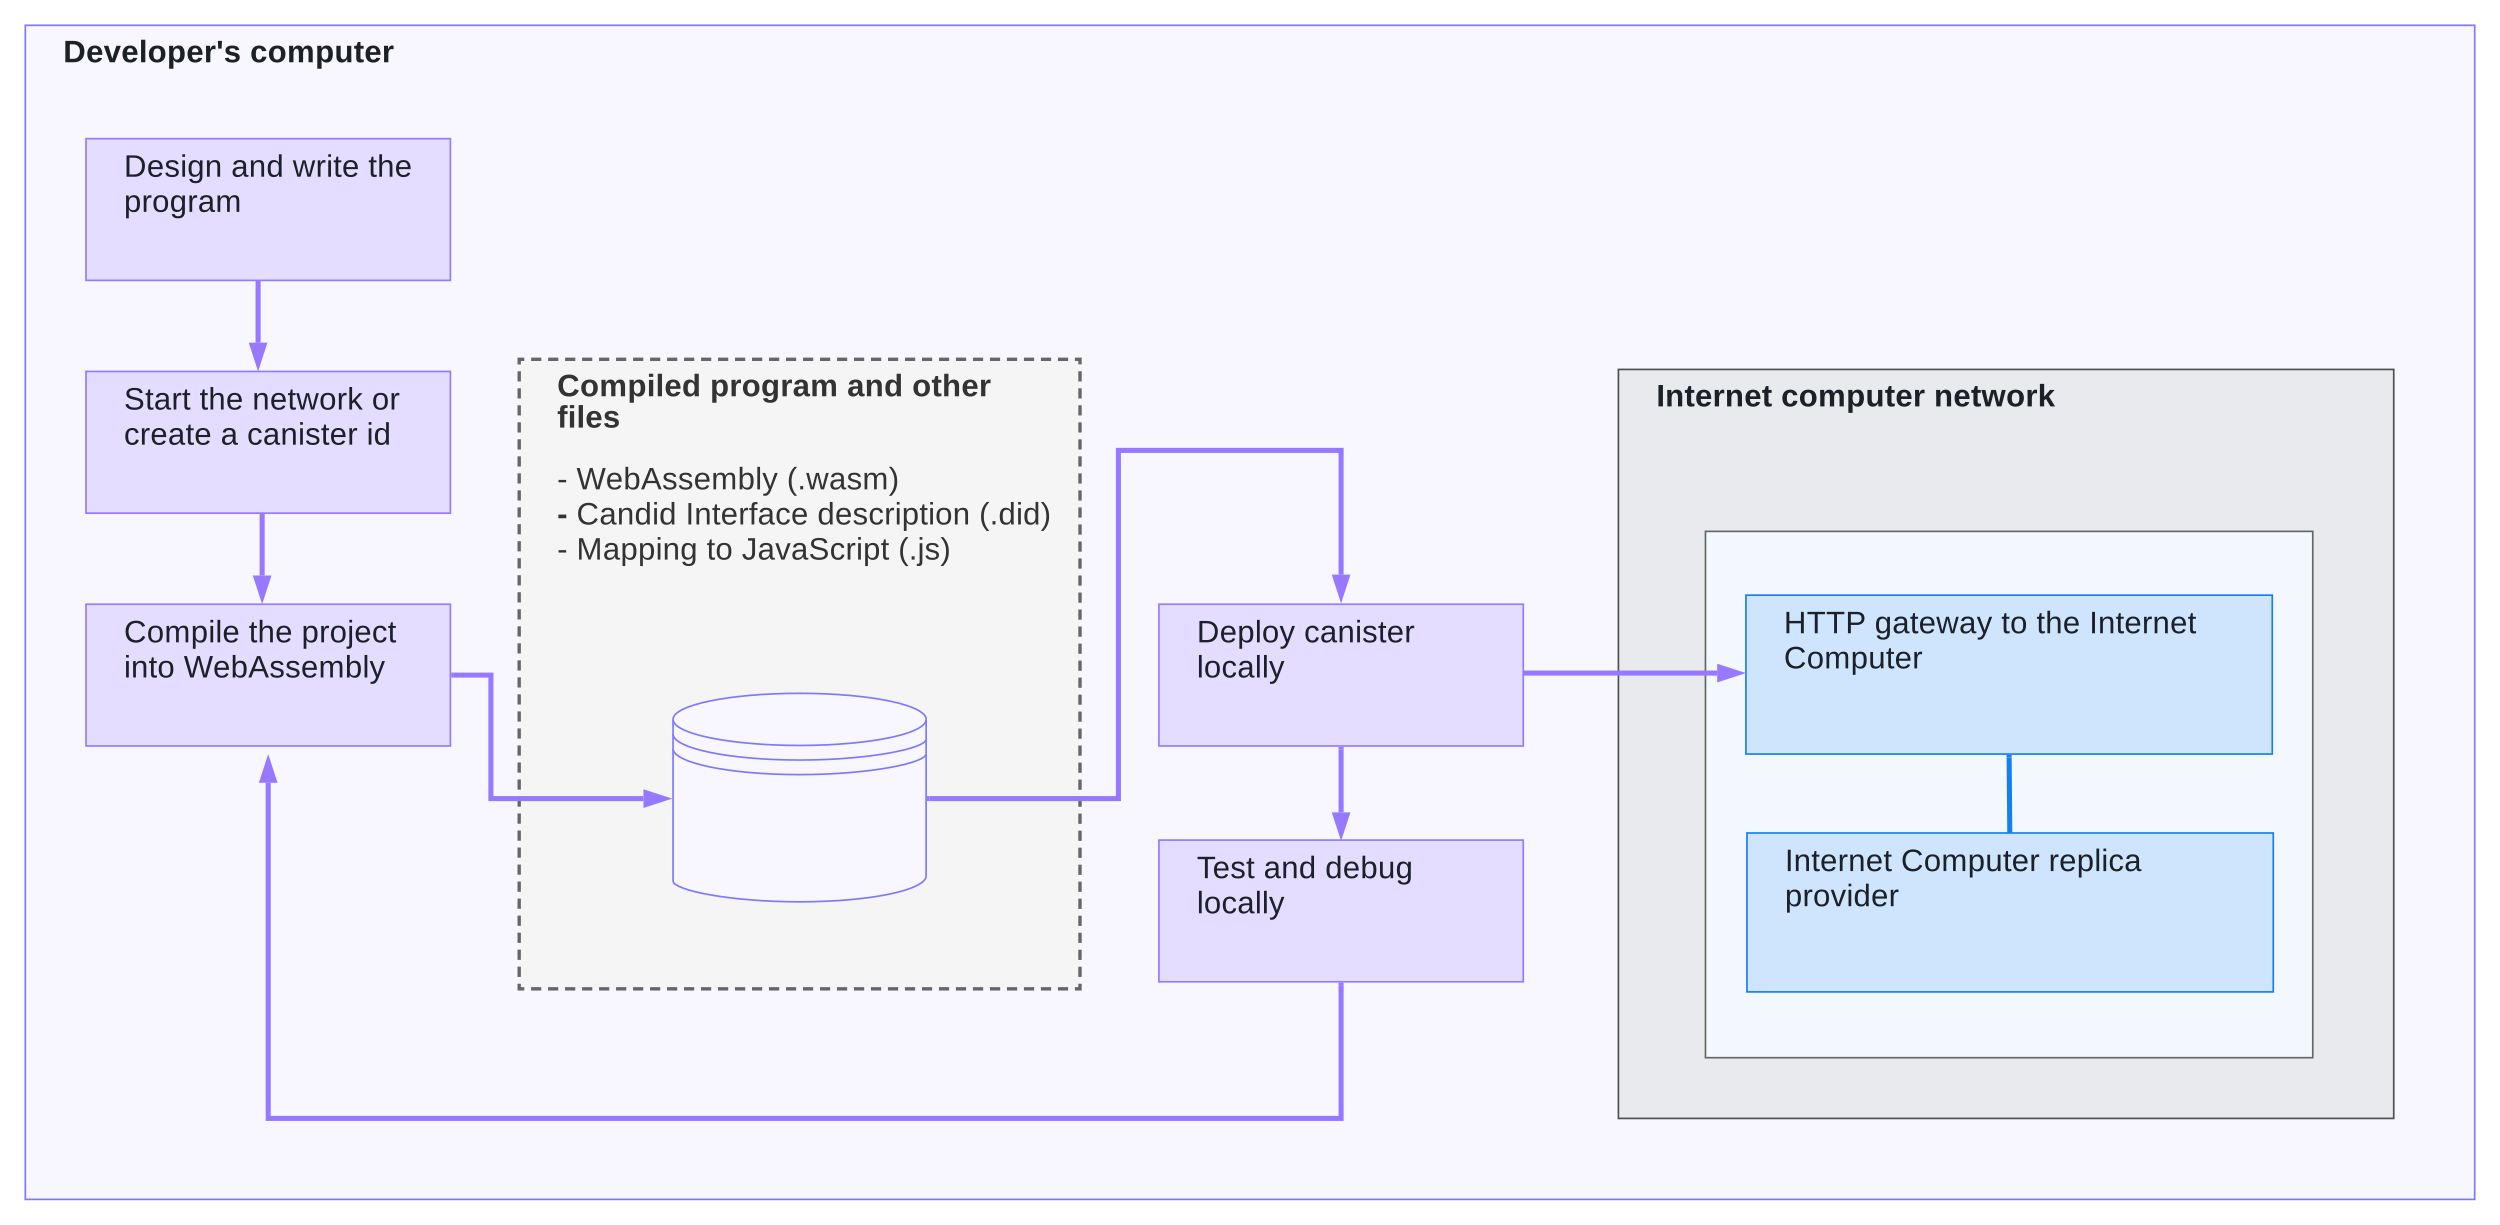 <svg xmlns="http://www.w3.org/2000/svg" xmlns:xlink="http://www.w3.org/1999/xlink" xmlns:lucid="lucid" width="1976" height="968"><g transform="translate(-28 -12)" lucid:page-tab-id="JTDXo31VXrnWi"><path d="M0 0h2560v1760H0z" fill="#fff"/><path d="M48 32h1936v928H48z" stroke="#7d78ff" stroke-width="1.33" fill="#f8f6ff"/><use xlink:href="#a" transform="matrix(1,0,0,1,68,32) translate(10 29.202)"/><use xlink:href="#b" transform="matrix(1,0,0,1,68,32) translate(157.681 29.202)"/><path d="M438.4 296h443.2v497.6H438.4z" fill="#f5f5f5"/><path d="M447.8 296h8.06m5.37 0h8.06m5.36 0h8.06m5.37 0h8.05m5.37 0h8.06m5.37 0H523m5.38 0h8.06m5.37 0h8.07m5.37 0h8.06m5.37 0h8.06m5.37 0h8.06m5.37 0h8.06m5.36 0h8.06m5.38 0h8.05m5.38 0h8.05m5.38 0h8.05m5.4 0h8.04m5.38 0h8.05m5.38 0h8.05m5.38 0h8.06m5.37 0h8.07m5.37 0h8.06m5.37 0h8.06m5.37 0h8.06m5.37 0h8.06m5.36 0h8.06m5.37 0h8.05m5.37 0h8.06m5.37 0h8.06m5.38 0h8.06m5.37 0h8.07m5.37 0h8.06m5.37 0h4.03v4.03m0 5.38v8.08m0 5.38v8.07m0 5.38v8.08m0 5.38v8.07m0 5.38v8.08m0 5.38v8.07m0 5.38v8.08m0 5.37v8.07m0 5.38v8.07m0 5.38v8.07m0 5.38v8.07m0 5.38v8.07m0 5.38v8.07m0 5.38v8.07m0 5.38v8.06m0 5.38v8.07m0 5.4v8.06m0 5.38v8.07m0 5.4v8.06m0 5.38V569m0 5.4v8.06m0 5.38v8.06m0 5.38v8.07m0 5.38v8.07m0 5.38v8.07m0 5.38v8.07m0 5.38v8.07m0 5.38v8.07m0 5.38v8.07m0 5.37v8.07m0 5.37v8.07m0 5.38v8.07m0 5.37v8.07m0 5.38v8.07m0 5.37v8.07m0 5.38v8.07m0 5.37v4.03h-4.03m-5.37 0h-8.06m-5.37 0h-8.06m-5.36 0h-8.06m-5.37 0h-8.05m-5.37 0h-8.06m-5.37 0H797m-5.38 0h-8.06m-5.37 0h-8.07m-5.37 0h-8.06m-5.37 0h-8.06m-5.37 0h-8.06m-5.37 0h-8.06m-5.36 0h-8.06m-5.38 0h-8.05m-5.38 0h-8.05m-5.38 0h-8.05m-5.4 0h-8.04m-5.38 0h-8.05m-5.38 0h-8.05m-5.38 0h-8.06m-5.37 0h-8.07m-5.37 0h-8.06m-5.37 0h-8.06m-5.37 0h-8.06m-5.37 0h-8.06m-5.36 0h-8.06m-5.37 0h-8.05m-5.37 0h-8.06m-5.37 0h-8.06m-5.38 0h-8.06m-5.37 0h-8.07m-5.37 0h-8.06m-5.37 0h-4.03v-4.03m0-5.38v-8.08m0-5.38v-8.07m0-5.38v-8.08m0-5.38v-8.07m0-5.38v-8.08m0-5.38v-8.07m0-5.38v-8.08m0-5.37v-8.07m0-5.38v-8.07m0-5.38v-8.07m0-5.38v-8.07m0-5.38v-8.07m0-5.38v-8.07m0-5.38v-8.07m0-5.38v-8.06m0-5.38v-8.07m0-5.4v-8.06m0-5.38v-8.07m0-5.4v-8.06m0-5.38v-8.07m0-5.4v-8.06m0-5.38v-8.06m0-5.38v-8.07m0-5.38v-8.07m0-5.38v-8.07m0-5.38v-8.07m0-5.38v-8.07m0-5.38V413m0-5.38v-8.07m0-5.37v-8.07m0-5.37v-8.07m0-5.38v-8.07m0-5.37v-8.07m0-5.38v-8.07m0-5.37v-8.07m0-5.38v-8.07m0-5.37V296h4.03" stroke="#666" stroke-width="2.67" fill="none"/><use xlink:href="#c" transform="matrix(1,0,0,1,458.4,296) translate(10 29.202)"/><use xlink:href="#d" transform="matrix(1,0,0,1,458.4,296) translate(130.837 29.202)"/><use xlink:href="#e" transform="matrix(1,0,0,1,458.4,296) translate(239.187 29.202)"/><use xlink:href="#f" transform="matrix(1,0,0,1,458.4,296) translate(290.579 29.202)"/><use xlink:href="#g" transform="matrix(1,0,0,1,458.4,296) translate(10 53.972)"/><use xlink:href="#h" transform="matrix(1,0,0,1,458.4,296) translate(10 79.658)"/><use xlink:href="#i" transform="matrix(1,0,0,1,458.4,296) translate(10 102.791)"/><use xlink:href="#j" transform="matrix(1,0,0,1,458.4,296) translate(25.271 102.791)"/><use xlink:href="#k" transform="matrix(1,0,0,1,458.4,296) translate(191.531 102.791)"/><use xlink:href="#l" transform="matrix(1,0,0,1,458.4,296) translate(10 130.549)"/><use xlink:href="#m" transform="matrix(1,0,0,1,458.4,296) translate(111.44 130.549)"/><use xlink:href="#n" transform="matrix(1,0,0,1,458.4,296) translate(215.664 130.549)"/><use xlink:href="#o" transform="matrix(1,0,0,1,458.4,296) translate(343.508 130.549)"/><use xlink:href="#p" transform="matrix(1,0,0,1,458.4,296) translate(10 158.308)"/><use xlink:href="#q" transform="matrix(1,0,0,1,458.4,296) translate(25.271 158.308)"/><use xlink:href="#r" transform="matrix(1,0,0,1,458.4,296) translate(128.115 158.308)"/><use xlink:href="#s" transform="matrix(1,0,0,1,458.4,296) translate(155.911 158.308)"/><use xlink:href="#t" transform="matrix(1,0,0,1,458.4,296) translate(279.568 158.308)"/><path d="M1307.2 304H1920v592h-612.8z" stroke="#4f4f4f" stroke-width="1.33" fill="#e8eaed"/><use xlink:href="#u" transform="matrix(1,0,0,1,1327.2,304) translate(10 29.202)"/><use xlink:href="#v" transform="matrix(1,0,0,1,1327.2,304) translate(108.621 29.202)"/><use xlink:href="#w" transform="matrix(1,0,0,1,1327.2,304) translate(229.47 29.202)"/><path d="M1856 432v416h-480V432z" stroke="#666" stroke-width="1.33" fill="#f3f8fe"/><path d="M1616.02 610.67l1.42 163.26" stroke="#157ff2" stroke-width="4" fill="none"/><path d="M1618.02 610.7l-4 .04-.02-2.07h4z" fill="#157ff2"/><path d="M1617.58 790.2l-4.76-14.23 9.27-.08z" stroke="#157ff2" stroke-width="4" fill="#157ff2"/><path d="M1824 608h-416V482.4h416z" stroke="#157ff2" stroke-width="1.33" fill="#cfe5fd"/><use xlink:href="#x" transform="matrix(1,-2.4492935982947064e-16,2.4492935982947064e-16,1,1428,482.4) translate(10 30.117)"/><use xlink:href="#y" transform="matrix(1,-2.4492935982947064e-16,2.4492935982947064e-16,1,1428,482.4) translate(81.765 30.117)"/><use xlink:href="#z" transform="matrix(1,-2.4492935982947064e-16,2.4492935982947064e-16,1,1428,482.4) translate(181.826 30.117)"/><use xlink:href="#A" transform="matrix(1,-2.4492935982947064e-16,2.4492935982947064e-16,1,1428,482.4) translate(209.622 30.117)"/><use xlink:href="#B" transform="matrix(1,-2.4492935982947064e-16,2.4492935982947064e-16,1,1428,482.4) translate(251.321 30.117)"/><use xlink:href="#C" transform="matrix(1,-2.4492935982947064e-16,2.4492935982947064e-16,1,1428,482.4) translate(10 57.876)"/><path d="M96 489.6h288v112H96z" stroke="#9779ff" stroke-width="1.33" fill="#e5ddff"/><use xlink:href="#D" transform="matrix(1,0,0,1,116,489.6) translate(10 30.117)"/><use xlink:href="#E" transform="matrix(1,0,0,1,116,489.6) translate(108.645 30.117)"/><use xlink:href="#F" transform="matrix(1,0,0,1,116,489.6) translate(150.344 30.117)"/><use xlink:href="#G" transform="matrix(1,0,0,1,116,489.6) translate(10 57.876)"/><use xlink:href="#H" transform="matrix(1,0,0,1,116,489.6) translate(57.253 57.876)"/><path d="M944 676h288v112H944z" stroke="#9779ff" stroke-width="1.33" fill="#e5ddff"/><use xlink:href="#I" transform="matrix(1,0,0,1,964,676) translate(10 30.117)"/><use xlink:href="#J" transform="matrix(1,0,0,1,964,676) translate(62.795 30.117)"/><use xlink:href="#K" transform="matrix(1,0,0,1,964,676) translate(111.453 30.117)"/><use xlink:href="#L" transform="matrix(1,0,0,1,964,676) translate(10 57.876)"/><path d="M386.67 545.6H416v97.6l120.6.02" stroke="#9779ff" stroke-width="4" fill="none"/><path d="M386.72 547.6h-2.05v-4h2.05z" fill="#9779ff"/><path d="M552.86 643.23l-14.27 4.63v-9.27z" stroke="#9779ff" stroke-width="4" fill="#9779ff"/><path d="M96 305.6h288v112H96z" stroke="#9779ff" stroke-width="1.33" fill="#e5ddff"/><g><use xlink:href="#M" transform="matrix(1,0,0,1,116,305.6) translate(10 30.117)"/><use xlink:href="#A" transform="matrix(1,0,0,1,116,305.6) translate(69.741 30.117)"/><use xlink:href="#N" transform="matrix(1,0,0,1,116,305.6) translate(111.44 30.117)"/><use xlink:href="#O" transform="matrix(1,0,0,1,116,305.6) translate(205.923 30.117)"/><use xlink:href="#P" transform="matrix(1,0,0,1,116,305.6) translate(10 57.876)"/><use xlink:href="#Q" transform="matrix(1,0,0,1,116,305.6) translate(86.428 57.876)"/><use xlink:href="#R" transform="matrix(1,0,0,1,116,305.6) translate(107.278 57.876)"/><use xlink:href="#S" transform="matrix(1,0,0,1,116,305.6) translate(201.76 57.876)"/></g><path d="M1088 604.27v49.78" stroke="#9779ff" stroke-width="4" fill="none"/><path d="M1090 604.32h-4v-2.05h4z" fill="#9779ff"/><path d="M1088 670.3l-4.64-14.25h9.28z" stroke="#9779ff" stroke-width="4" fill="#9779ff"/><path d="M944 489.6h288v112H944z" stroke="#9779ff" stroke-width="1.33" fill="#e5ddff"/><g><use xlink:href="#T" transform="matrix(1,0,0,1,964,489.6) translate(10 30.117)"/><use xlink:href="#U" transform="matrix(1,0,0,1,964,489.6) translate(94.766 30.117)"/><use xlink:href="#L" transform="matrix(1,0,0,1,964,489.6) translate(10 57.876)"/></g><path d="M760 580.6c0-11.38-44.77-20.6-100-20.6s-100 9.22-100 20.6v127.72c0 7.26 44.77 16.48 100 16.48s100-9.22 100-20.6z" stroke="#7d78ff" stroke-width="1.33" fill="#f8f6ff"/><path d="M760 580.6c0 11.38-44.77 20.6-100 20.6s-100-9.22-100-20.6m200 15.66c0 7.25-44.77 16.48-100 16.48s-100-9.23-100-20.6m200 15.65c0 7.25-44.77 16.47-100 16.47s-100-9.22-100-20.6" stroke="#7d78ff" stroke-width="1.33" fill="#f8f6ff"/><path d="M235.2 419.6v47.26M235.2 419.65v-2.05" stroke="#9779ff" stroke-width="4" fill="none"/><path d="M235.2 483.13l-4.64-14.27h9.28z" stroke="#9779ff" stroke-width="4" fill="#9779ff"/><path d="M240 630.74V896h848V790.67" stroke="#9779ff" stroke-width="4" fill="none"/><path d="M240 614.47l4.64 14.27h-9.28z" stroke="#9779ff" stroke-width="4" fill="#9779ff"/><path d="M1090 790.72h-4v-2.05h4z" fill="#9779ff"/><path d="M96 121.6h288v112H96z" stroke="#9779ff" stroke-width="1.33" fill="#e5ddff"/><g><use xlink:href="#V" transform="matrix(1,0,0,1,116,121.6) translate(10 30.117)"/><use xlink:href="#W" transform="matrix(1,0,0,1,116,121.6) translate(94.766 30.117)"/><use xlink:href="#X" transform="matrix(1,0,0,1,116,121.6) translate(143.423 30.117)"/><use xlink:href="#Y" transform="matrix(1,0,0,1,116,121.6) translate(203.152 30.117)"/><use xlink:href="#Z" transform="matrix(1,0,0,1,116,121.6) translate(10 57.876)"/></g><path d="M232 235.6v47.26M232 235.65v-2.05" stroke="#9779ff" stroke-width="4" fill="none"/><path d="M232 299.13l-4.64-14.27h9.28z" stroke="#9779ff" stroke-width="4" fill="#9779ff"/><path d="M762.67 643.23L912 643.2V368h176v98.2" stroke="#9779ff" stroke-width="4" fill="none"/><path d="M762.72 645.23h-2.05v-4h2.05z" fill="#9779ff"/><path d="M1088 482.46l-4.64-14.26h9.28z" stroke="#9779ff" stroke-width="4" fill="#9779ff"/><path d="M1234 544h151.26M1234.05 544H1232" stroke="#9779ff" stroke-width="4" fill="none"/><path d="M1401.53 544l-14.27 4.64v-9.28z" stroke="#9779ff" stroke-width="4" fill="#9779ff"/><g><path d="M1824.8 796h-416V670.4h416z" stroke="#157ff2" stroke-width="1.33" fill="#cfe5fd"/></g><g><use xlink:href="#aa" transform="matrix(1,-2.4492935982947064e-16,2.4492935982947064e-16,1,1428.8,670.4) translate(10 30.117)"/><use xlink:href="#ab" transform="matrix(1,-2.4492935982947064e-16,2.4492935982947064e-16,1,1428.8,670.4) translate(101.724 30.117)"/><use xlink:href="#ac" transform="matrix(1,-2.4492935982947064e-16,2.4492935982947064e-16,1,1428.8,670.4) translate(218.435 30.117)"/><use xlink:href="#ad" transform="matrix(1,-2.4492935982947064e-16,2.4492935982947064e-16,1,1428.8,670.4) translate(10 57.876)"/></g><defs><path fill="#1b2029" d="M647-1409c461-3 750 240 746 694-4 440-251 715-686 715H137v-1409h510zm35 1181c265 1 414-208 414-487 0-298-161-467-455-466H432v953h250" id="ae"/><path fill="#1b2029" d="M375-487c-1 185 60 319 225 319 99 0 162-43 188-129l265 23C976-78 821 20 586 20 247 19 80-194 80-546c0-344 176-559 510-556 341 3 483 247 479 615H375zm422-176c-8-153-68-262-211-262-144 0-206 112-209 262h420" id="af"/><path fill="#1b2029" d="M565-227c69-251 97-315 271-855h294L731 0H395L8-1082h297c96 314 168 517 260 855" id="ag"/><path fill="#1b2029" d="M143 0v-1484h281V0H143" id="ah"/><path fill="#1b2029" d="M627-1102c355 0 544 203 544 560 0 345-207 562-550 562C283 20 80-201 80-542c0-343 204-560 547-560zM375-542c0 208 60 370 243 370 173 0 259-123 259-370 0-129-21-222-63-280s-103-87-183-87c-171 0-256 122-256 367" id="ai"/><path fill="#1b2029" d="M408-1082c8 36 12 125 12 176h4c63-133 179-199 346-199 126 0 224 48 293 145s104 235 104 414c0 322-121 566-415 566-162 0-274-77-328-192h-6c11 149 4 424 6 597H143V-833c0-102-3-185-8-249h273zm243 172c-175 0-232 173-231 372 0 117 20 206 60 270s96 96 169 96c150 0 225-125 225-374 0-243-74-364-223-364" id="aj"/><path fill="#1b2029" d="M646-868c-165 0-222 146-222 337V0H143c-4-356 8-741-8-1082h268c4 15 14 211 13 231h4c48-123 63-177 149-229 44-27 147-31 197-8v235c-45-10-85-15-120-15" id="ak"/><path fill="#1b2029" d="M354-898H135l-26-511h272" id="al"/><path fill="#1b2029" d="M573-916c-112 0-200 14-200 111 0 88 73 97 168 120 199 47 392 70 479 217 24 40 35 90 35 152 0 237-220 338-484 336-282-2-439-78-499-290l247-37c36 115 92 141 252 141 130 0 226-17 226-124 0-35-14-62-43-82s-79-38-148-52c-159-31-266-61-321-88-100-50-170-123-170-263 0-232 201-328 458-328 245 0 416 95 457 292l-249 26c-21-98-82-131-208-131" id="am"/><g id="a"><use transform="matrix(0.012,0,0,0.012,0,0)" xlink:href="#ae"/><use transform="matrix(0.012,0,0,0.012,18.054,0)" xlink:href="#af"/><use transform="matrix(0.012,0,0,0.012,31.958,0)" xlink:href="#ag"/><use transform="matrix(0.012,0,0,0.012,45.862,0)" xlink:href="#af"/><use transform="matrix(0.012,0,0,0.012,59.766,0)" xlink:href="#ah"/><use transform="matrix(0.012,0,0,0.012,66.711,0)" xlink:href="#ai"/><use transform="matrix(0.012,0,0,0.012,81.982,0)" xlink:href="#aj"/><use transform="matrix(0.012,0,0,0.012,97.253,0)" xlink:href="#af"/><use transform="matrix(0.012,0,0,0.012,111.157,0)" xlink:href="#ak"/><use transform="matrix(0.012,0,0,0.012,120.886,0)" xlink:href="#al"/><use transform="matrix(0.012,0,0,0.012,126.831,0)" xlink:href="#am"/></g><path fill="#1b2029" d="M1079-360C1041-124 864 17 594 20 261 23 80-197 80-535c0-344 180-567 518-567 257 0 435 142 473 361l-283 14c-16-106-75-182-196-182-145 0-217 121-217 363 0 249 74 374 221 374 120 0 188-82 201-201" id="an"/><path fill="#1b2029" d="M1251-892c-133 0-192 146-192 299V0H780v-607c0-190-55-285-164-285-132 0-192 159-192 312V0H143c-4-356 9-741-8-1082h268c4 18 14 191 13 215h4c61-142 139-236 315-236 165 0 266 79 301 236h6c67-147 139-236 328-236 229 0 324 171 324 416V0h-279v-607c0-190-55-285-164-285" id="ao"/><path fill="#1b2029" d="M483 20c-243 0-356-160-356-415v-687h281v607c0 190 64 285 192 285 148-1 227-151 227-312v-580h281c4 356-9 741 8 1082H848c-8-96-12-168-12-215h-5C765-71 670 20 483 20" id="ap"/><path fill="#1b2029" d="M440-330c0 98 31 152 123 154 22 0 53-5 94-14v174C588 7 509 18 420 18c-170-1-258-95-258-272v-638H25v-190h151l88-254h176v254h205v190H440v562" id="aq"/><g id="b"><use transform="matrix(0.012,0,0,0.012,0,0)" xlink:href="#an"/><use transform="matrix(0.012,0,0,0.012,13.904,0)" xlink:href="#ai"/><use transform="matrix(0.012,0,0,0.012,29.175,0)" xlink:href="#ao"/><use transform="matrix(0.012,0,0,0.012,51.404,0)" xlink:href="#aj"/><use transform="matrix(0.012,0,0,0.012,66.675,0)" xlink:href="#ap"/><use transform="matrix(0.012,0,0,0.012,81.946,0)" xlink:href="#aq"/><use transform="matrix(0.012,0,0,0.012,90.271,0)" xlink:href="#af"/><use transform="matrix(0.012,0,0,0.012,104.175,0)" xlink:href="#ak"/></g><path fill="#333" d="M381-711c0 302 128 499 414 499 178 0 302-89 371-268l257 97c-99 251-300 400-628 403C342 25 84-257 84-711c0-457 243-719 698-719 334 0 540 138 623 392l-260 71c-40-136-182-233-357-231-284 2-407 189-407 487" id="ar"/><path fill="#333" d="M627-1102c355 0 544 203 544 560 0 345-207 562-550 562C283 20 80-201 80-542c0-343 204-560 547-560zM375-542c0 208 60 370 243 370 173 0 259-123 259-370 0-129-21-222-63-280s-103-87-183-87c-171 0-256 122-256 367" id="as"/><path fill="#333" d="M1251-892c-133 0-192 146-192 299V0H780v-607c0-190-55-285-164-285-132 0-192 159-192 312V0H143c-4-356 9-741-8-1082h268c4 18 14 191 13 215h4c61-142 139-236 315-236 165 0 266 79 301 236h6c67-147 139-236 328-236 229 0 324 171 324 416V0h-279v-607c0-190-55-285-164-285" id="at"/><path fill="#333" d="M408-1082c8 36 12 125 12 176h4c63-133 179-199 346-199 126 0 224 48 293 145s104 235 104 414c0 322-121 566-415 566-162 0-274-77-328-192h-6c11 149 4 424 6 597H143V-833c0-102-3-185-8-249h273zm243 172c-175 0-232 173-231 372 0 117 20 206 60 270s96 96 169 96c150 0 225-125 225-374 0-243-74-364-223-364" id="au"/><path fill="#333" d="M143-1277v-207h281v207H143zM143 0v-1082h281V0H143" id="av"/><path fill="#333" d="M143 0v-1484h281V0H143" id="aw"/><path fill="#333" d="M375-487c-1 185 60 319 225 319 99 0 162-43 188-129l265 23C976-78 821 20 586 20 247 19 80-194 80-546c0-344 176-559 510-556 341 3 483 247 479 615H375zm422-176c-8-153-68-262-211-262-144 0-206 112-209 262h420" id="ax"/><path fill="#333" d="M500-1102c166 0 271 75 329 191-3-189-2-382-2-573h281v1248c0 67 3 145 8 236H844c-6-25-16-141-15-176h-4C764-45 649 20 479 20c-126 0-223-50-292-148S84-363 84-540c0-321 122-562 416-562zm331 555c0-200-54-364-231-364-75 0-131 30-168 91s-55 155-55 280c0 245 74 368 221 368 74 0 131-33 172-98s61-157 61-277" id="ay"/><g id="c"><use transform="matrix(0.012,0,0,0.012,0,0)" xlink:href="#ar"/><use transform="matrix(0.012,0,0,0.012,18.054,0)" xlink:href="#as"/><use transform="matrix(0.012,0,0,0.012,33.325,0)" xlink:href="#at"/><use transform="matrix(0.012,0,0,0.012,55.554,0)" xlink:href="#au"/><use transform="matrix(0.012,0,0,0.012,70.825,0)" xlink:href="#av"/><use transform="matrix(0.012,0,0,0.012,77.771,0)" xlink:href="#aw"/><use transform="matrix(0.012,0,0,0.012,84.717,0)" xlink:href="#ax"/><use transform="matrix(0.012,0,0,0.012,98.621,0)" xlink:href="#ay"/></g><path fill="#333" d="M646-868c-165 0-222 146-222 337V0H143c-4-356 8-741-8-1082h268c4 15 14 211 13 231h4c48-123 63-177 149-229 44-27 147-31 197-8v235c-45-10-85-15-120-15" id="az"/><path fill="#333" d="M1108-33c0 316-189 467-512 467-247 0-427-94-467-291l281-33c20 86 88 139 194 139 188 0 233-141 225-343-1-35 4-75 0-107C767-68 651-2 481-2 198-2 84-238 84-550c0-320 120-553 418-553 157 0 266 65 327 195h5c-1-34 7-149 14-174h266c-12 332-6 705-6 1049zM600-197c173 0 231-162 231-359 0-191-60-354-229-354-150 0-225 120-225 360 0 235 74 353 223 353" id="aA"/><path fill="#333" d="M972 12c-145 0-202-73-217-205h-6C670-51 552 20 393 20 187 20 58-100 60-306c3-242 172-345 427-346l233-4c5-152-16-266-158-264-112 2-147 49-160 153l-293-14c38-217 204-321 465-321 262 0 427 133 427 388v394c3 101 7 160 89 160 21 0 42-2 62-6v152c-57 15-108 27-180 26zM483-176c165 0 247-140 237-325-89 1-231-1-283 23-55 25-84 70-84 150 0 94 44 152 130 152" id="aB"/><g id="d"><use transform="matrix(0.012,0,0,0.012,0,0)" xlink:href="#au"/><use transform="matrix(0.012,0,0,0.012,15.271,0)" xlink:href="#az"/><use transform="matrix(0.012,0,0,0.012,25,0)" xlink:href="#as"/><use transform="matrix(0.012,0,0,0.012,40.271,0)" xlink:href="#aA"/><use transform="matrix(0.012,0,0,0.012,55.542,0)" xlink:href="#az"/><use transform="matrix(0.012,0,0,0.012,65.271,0)" xlink:href="#aB"/><use transform="matrix(0.012,0,0,0.012,79.175,0)" xlink:href="#at"/></g><path fill="#333" d="M768-1103c243 0 356 161 356 416V0H844v-607c0-190-64-285-193-285-148 1-227 151-227 312V0H143c-4-356 9-741-8-1082h268c4 18 14 191 13 215h4c67-145 160-236 348-236" id="aC"/><g id="e"><use transform="matrix(0.012,0,0,0.012,0,0)" xlink:href="#aB"/><use transform="matrix(0.012,0,0,0.012,13.904,0)" xlink:href="#aC"/><use transform="matrix(0.012,0,0,0.012,29.175,0)" xlink:href="#ay"/></g><path fill="#333" d="M440-330c0 98 31 152 123 154 22 0 53-5 94-14v174C588 7 509 18 420 18c-170-1-258-95-258-272v-638H25v-190h151l88-254h176v254h205v190H440v562" id="aD"/><path fill="#333" d="M651-891c-148 1-227 151-227 312V0H143v-1484h281c-2 207 6 422-8 618h4c67-145 160-236 348-236 243 0 356 161 356 416V0H844v-606c0-190-64-285-193-285" id="aE"/><g id="f"><use transform="matrix(0.012,0,0,0.012,0,0)" xlink:href="#as"/><use transform="matrix(0.012,0,0,0.012,15.271,0)" xlink:href="#aD"/><use transform="matrix(0.012,0,0,0.012,23.596,0)" xlink:href="#aE"/><use transform="matrix(0.012,0,0,0.012,38.867,0)" xlink:href="#ax"/><use transform="matrix(0.012,0,0,0.012,52.771,0)" xlink:href="#az"/></g><path fill="#333" d="M604-1296c-97 2-130 31-131 129v85h213v190H473V0H193v-892H35v-190h158v-113c1-202 109-289 315-289 53 0 112 5 178 16v181c-27-6-55-9-82-9" id="aF"/><path fill="#333" d="M573-916c-112 0-200 14-200 111 0 88 73 97 168 120 199 47 392 70 479 217 24 40 35 90 35 152 0 237-220 338-484 336-282-2-439-78-499-290l247-37c36 115 92 141 252 141 130 0 226-17 226-124 0-35-14-62-43-82s-79-38-148-52c-159-31-266-61-321-88-100-50-170-123-170-263 0-232 201-328 458-328 245 0 416 95 457 292l-249 26c-21-98-82-131-208-131" id="aG"/><g id="g"><use transform="matrix(0.012,0,0,0.012,0,0)" xlink:href="#aF"/><use transform="matrix(0.012,0,0,0.012,8.325,0)" xlink:href="#av"/><use transform="matrix(0.012,0,0,0.012,15.271,0)" xlink:href="#aw"/><use transform="matrix(0.012,0,0,0.012,22.217,0)" xlink:href="#ax"/><use transform="matrix(0.012,0,0,0.012,36.121,0)" xlink:href="#aG"/></g><path fill="#333" d="M91-464v-160h500v160H91" id="aH"/><use transform="matrix(0.012,0,0,0.012,0,0)" xlink:href="#aH" id="i"/><path fill="#333" d="M544-168c91-408 108-428 333-1241h183c108 399 243 834 333 1241 89-385 93-366 334-1241h199L1511 0h-228c-108-419-218-753-314-1196C893-847 877-832 652 0H424L9-1409h199C320-995 449-600 544-168" id="aI"/><path fill="#333" d="M87-548c0-338 159-553 484-554 325-2 484 204 477 599H276c-1 227 88 385 302 388 146 2 246-65 283-166l158 45C954-65 807 20 578 20 240 20 87-193 87-548zm775-93c-19-206-90-328-294-328-185 0-285 140-290 328h584" id="aJ"/><path fill="#333" d="M655-1102c307 0 398 221 398 556 0 377-133 566-398 566-180 0-272-66-339-188 1 22-7 151-10 168H132c4-36 6-110 6-223v-1261h180c-2 196 4 384-4 576h4c62-129 158-194 337-194zM318-529c0 254 57 416 289 416 91 0 152-37 197-101 76-109 76-543 0-651-44-63-105-98-195-98-236 0-291 169-291 434" id="aK"/><path fill="#333" d="M1167 0l-161-412H364L202 0H4l575-1409h217L1362 0h-195zM685-1265c-69 226-179 482-263 704h527c-89-236-186-456-264-704" id="aL"/><path fill="#333" d="M513-963c-139 1-238 29-238 149 0 72 41 100 95 127 55 27 348 94 404 125 101 56 176 118 176 263C950-73 758 21 511 20 254 19 107-55 57-254l159-31c34 123 133 168 295 168 156 0 264-34 264-168 0-156-183-165-315-204-171-51-245-68-323-172-26-35-37-82-37-135 0-220 172-304 413-303 232 1 379 74 418 265l-162 20c-23-104-122-150-256-149" id="aM"/><path fill="#333" d="M1195-963c-175 0-249 144-249 336V0H768v-686c-5-190-26-277-198-277-171 0-249 147-249 336V0H142c-3-345 6-754-6-1082h170c5 68 6 94 8 185h3c69-134 140-205 316-205 171 0 257 66 294 205h3c67-129 152-205 328-205 238 0 313 127 313 381V0h-178v-686c-5-190-26-277-198-277" id="aN"/><path fill="#333" d="M138 0v-1484h180V0H138" id="aO"/><path fill="#333" d="M350 384c-71 46-190 48-283 30V279c25 4 53 6 84 6 123 0 227-124 283-290L5-1082h192c109 293 229 581 326 886 105-293 205-591 307-886h190L604 0c-45 115-86 202-125 258s-83 96-129 126" id="aP"/><g id="j"><use transform="matrix(0.012,0,0,0.012,0,0)" xlink:href="#aI"/><use transform="matrix(0.012,0,0,0.012,23.145,0)" xlink:href="#aJ"/><use transform="matrix(0.012,0,0,0.012,37.048,0)" xlink:href="#aK"/><use transform="matrix(0.012,0,0,0.012,50.952,0)" xlink:href="#aL"/><use transform="matrix(0.012,0,0,0.012,67.627,0)" xlink:href="#aM"/><use transform="matrix(0.012,0,0,0.012,80.127,0)" xlink:href="#aM"/><use transform="matrix(0.012,0,0,0.012,92.627,0)" xlink:href="#aJ"/><use transform="matrix(0.012,0,0,0.012,106.531,0)" xlink:href="#aN"/><use transform="matrix(0.012,0,0,0.012,127.356,0)" xlink:href="#aK"/><use transform="matrix(0.012,0,0,0.012,141.26,0)" xlink:href="#aO"/><use transform="matrix(0.012,0,0,0.012,146.814,0)" xlink:href="#aP"/></g><path fill="#333" d="M496 424C268 175 127-92 127-532c0-438 143-704 369-952h174c-222 249-362 524-362 954 0 431 138 703 362 954H496" id="aQ"/><path fill="#333" d="M187 0v-219h195V0H187" id="aR"/><path fill="#333" d="M740-934C689-691 665-619 508 0H300L-3-1082h178c78 327 154 591 226 933 77-315 163-621 243-933h193c78 311 160 619 235 933 72-318 158-621 236-933h176L1174 0H965c-74-312-158-615-225-934" id="aS"/><path fill="#333" d="M797-207C713-60 620 16 414 20 203 24 88-98 87-302c0-112 37-198 111-258s192-93 356-96l243-4c10-201-43-307-232-305-154 2-223 43-242 172l-188-17c31-195 175-292 434-292s410 116 410 364v466c3 95 12 159 101 161 17 0 37-2 59-7V-6c-45 11-92 16-139 16-143-2-188-76-197-217h-6zm-525-92c-1 116 66 187 183 184 230-7 361-164 342-419-124 5-305-2-389 30-83 32-136 92-136 205" id="aT"/><path fill="#333" d="M186-1484c228 249 369 516 369 956 0 438-143 704-369 952H12C235 172 374-97 374-530c0-431-140-704-362-954h174" id="aU"/><g id="k"><use transform="matrix(0.012,0,0,0.012,0,0)" xlink:href="#aQ"/><use transform="matrix(0.012,0,0,0.012,8.325,0)" xlink:href="#aR"/><use transform="matrix(0.012,0,0,0.012,15.271,0)" xlink:href="#aS"/><use transform="matrix(0.012,0,0,0.012,33.325,0)" xlink:href="#aT"/><use transform="matrix(0.012,0,0,0.012,47.229,0)" xlink:href="#aM"/><use transform="matrix(0.012,0,0,0.012,59.729,0)" xlink:href="#aN"/><use transform="matrix(0.012,0,0,0.012,80.554,0)" xlink:href="#aU"/></g><path fill="#333" d="M80-409v-244h520v244H80" id="aV"/><path fill="#333" d="M1207-1021c-59-155-207-253-415-253-322-2-494 232-494 563 0 326 186 574 502 574 197 0 346-98 445-293l156 78C1298-131 1096 20 791 20c-448 0-682-279-687-731-5-437 254-721 686-719 309 2 507 125 598 349" id="aW"/><path fill="#333" d="M663-1102c251 0 343 119 343 381V0H825v-686c0-183-40-279-223-277-184 2-280 141-280 336V0H142c-3-345 6-754-6-1082h170c5 68 6 94 8 185h3c76-134 157-205 346-205" id="aX"/><path fill="#333" d="M835 0c-5-29-11-137-10-174h-4C759-45 663 20 484 20 177 20 86-201 86-536c0-377 133-566 398-566 178 1 273 67 339 188-4-187-1-380-2-570h180v1261c0 113 2 187 6 223H835zm-14-554c0-255-58-415-289-415-91 0-151 37-196 101-76 109-77 543-1 651 44 63 105 98 195 98 235 0 291-173 291-435" id="aY"/><path fill="#333" d="M137-1312v-172h180v172H137zM137 0v-1082h180V0H137" id="aZ"/><g id="l"><use transform="matrix(0.012,0,0,0.012,0,0)" xlink:href="#aV"/><use transform="matrix(0.012,0,0,0.012,15.271,0)" xlink:href="#aW"/><use transform="matrix(0.012,0,0,0.012,33.325,0)" xlink:href="#aT"/><use transform="matrix(0.012,0,0,0.012,47.229,0)" xlink:href="#aX"/><use transform="matrix(0.012,0,0,0.012,61.133,0)" xlink:href="#aY"/><use transform="matrix(0.012,0,0,0.012,75.037,0)" xlink:href="#aZ"/><use transform="matrix(0.012,0,0,0.012,80.591,0)" xlink:href="#aY"/></g><path fill="#333" d="M189 0v-1409h191V0H189" id="ba"/><path fill="#333" d="M336-268c2 98 22 139 114 141 24 0 59-5 104-14V-8C495 8 434 16 372 16c-144 0-216-82-216-245v-722H31v-131h132l53-242h120v242h200v131H336v683" id="bb"/><path fill="#333" d="M318-861c55-157 83-241 257-241 24 0 48 3 73 10v165c-24-7-56-10-96-10-75 0-132 33-171 97s-59 156-59 276V0H142c-3-364 6-725-6-1082h170c5 123 8 196 8 221h4" id="bc"/><path fill="#333" d="M492-1341c-103 3-130 49-131 162v97h211v131H361V0H181v-951H29v-131h152v-122c0-192 78-276 264-278 50 0 92 4 127 12v137c-30-5-57-8-80-8" id="bd"/><path fill="#333" d="M779-765c-19-119-93-196-233-196-95 0-164 32-207 95s-64 170-64 320c0 144 23 251 68 320s114 104 205 104c139 0 224-79 240-212l182 12C946-119 781 22 553 20 230 17 87-201 87-542c0-338 145-557 464-560 225-1 380 129 413 323" id="be"/><g id="m"><use transform="matrix(0.012,0,0,0.012,0,0)" xlink:href="#ba"/><use transform="matrix(0.012,0,0,0.012,6.946,0)" xlink:href="#aX"/><use transform="matrix(0.012,0,0,0.012,20.85,0)" xlink:href="#bb"/><use transform="matrix(0.012,0,0,0.012,27.795,0)" xlink:href="#aJ"/><use transform="matrix(0.012,0,0,0.012,41.699,0)" xlink:href="#bc"/><use transform="matrix(0.012,0,0,0.012,50.024,0)" xlink:href="#bd"/><use transform="matrix(0.012,0,0,0.012,56.97,0)" xlink:href="#aT"/><use transform="matrix(0.012,0,0,0.012,70.874,0)" xlink:href="#be"/><use transform="matrix(0.012,0,0,0.012,83.374,0)" xlink:href="#aJ"/></g><path fill="#333" d="M320-908c63-128 152-193 335-193 133 0 233 45 299 134s99 230 99 421c0 377-133 566-398 566-167 0-279-63-336-188h-5c8 141 2 428 4 593H138V-861c0-111-2-185-6-221h174c5 33 9 134 10 174h4zm-2 380c0 254 57 415 289 415 89 0 149-37 195-99 76-105 79-547 1-653-45-62-105-97-194-97-243 1-291 184-291 434" id="bf"/><path fill="#333" d="M571-1102c350 0 480 196 482 560 2 357-151 562-488 562C233 20 86-198 86-542c0-373 162-560 485-560zm-8 989c244 0 301-164 301-429 0-266-49-427-290-427-239 0-299 165-299 427 0 252 61 429 288 429" id="bg"/><g id="n"><use transform="matrix(0.012,0,0,0.012,0,0)" xlink:href="#aY"/><use transform="matrix(0.012,0,0,0.012,13.904,0)" xlink:href="#aJ"/><use transform="matrix(0.012,0,0,0.012,27.808,0)" xlink:href="#aM"/><use transform="matrix(0.012,0,0,0.012,40.308,0)" xlink:href="#be"/><use transform="matrix(0.012,0,0,0.012,52.808,0)" xlink:href="#bc"/><use transform="matrix(0.012,0,0,0.012,61.133,0)" xlink:href="#aZ"/><use transform="matrix(0.012,0,0,0.012,66.687,0)" xlink:href="#bf"/><use transform="matrix(0.012,0,0,0.012,80.591,0)" xlink:href="#bb"/><use transform="matrix(0.012,0,0,0.012,87.537,0)" xlink:href="#aZ"/><use transform="matrix(0.012,0,0,0.012,93.091,0)" xlink:href="#bg"/><use transform="matrix(0.012,0,0,0.012,106.995,0)" xlink:href="#aX"/></g><g id="o"><use transform="matrix(0.012,0,0,0.012,0,0)" xlink:href="#aQ"/><use transform="matrix(0.012,0,0,0.012,8.325,0)" xlink:href="#aR"/><use transform="matrix(0.012,0,0,0.012,15.271,0)" xlink:href="#aY"/><use transform="matrix(0.012,0,0,0.012,29.175,0)" xlink:href="#aZ"/><use transform="matrix(0.012,0,0,0.012,34.729,0)" xlink:href="#aY"/><use transform="matrix(0.012,0,0,0.012,48.633,0)" xlink:href="#aU"/></g><use transform="matrix(0.012,0,0,0.012,0,0)" xlink:href="#aH" id="p"/><path fill="#333" d="M1366 0c4-412-9-843 9-1240-33 119-62 213-88 280L923 0H789L420-960c-31-92-62-184-89-280 13 403 5 827 7 1240H168v-1409h251l375 977c20 57 51 168 63 224 5-34 58-197 68-224l368-977h245V0h-172" id="bh"/><path fill="#333" d="M824-897c-1-17 6-175 12-185h171c-12 319-6 716-6 1051 0 304-151 456-453 456-226 0-374-90-417-267l181-26c24 102 112 157 241 156 179 0 269-105 269-315 0-57 3-120-2-174C759-74 647 8 472 8 339 8 242-36 180-124S86-350 86-539c0-191 33-332 100-423s169-137 306-137c167 0 273 85 332 202zm-38 579c48-119 46-331 0-450-42-108-118-197-250-197-92 0-154 37-201 100-78 107-74 530-4 643 63 101 251 129 353 47 43-35 77-81 102-143" id="bi"/><g id="q"><use transform="matrix(0.012,0,0,0.012,0,0)" xlink:href="#bh"/><use transform="matrix(0.012,0,0,0.012,20.825,0)" xlink:href="#aT"/><use transform="matrix(0.012,0,0,0.012,34.729,0)" xlink:href="#bf"/><use transform="matrix(0.012,0,0,0.012,48.633,0)" xlink:href="#bf"/><use transform="matrix(0.012,0,0,0.012,62.537,0)" xlink:href="#aZ"/><use transform="matrix(0.012,0,0,0.012,68.091,0)" xlink:href="#aX"/><use transform="matrix(0.012,0,0,0.012,81.995,0)" xlink:href="#bi"/></g><g id="r"><use transform="matrix(0.012,0,0,0.012,0,0)" xlink:href="#bb"/><use transform="matrix(0.012,0,0,0.012,6.946,0)" xlink:href="#bg"/></g><path fill="#333" d="M872-420c4 264-155 440-415 440C218 20 77-103 32-350l187-31c20 136 96 246 239 246 152 0 224-114 224-281v-837H411v-156h461v989" id="bj"/><path fill="#333" d="M613 0H400L7-1082h192c109 337 207 579 307 941 97-323 214-627 320-941h191" id="bk"/><path fill="#333" d="M692-1286c-195 0-347 51-347 223 0 101 58 144 134 179 135 62 487 105 623 191 97 62 170 147 170 304 0 130-50 231-152 302S875 20 690 20C347 20 148-99 93-338l185-37c46 178 190 245 419 246 213 0 386-61 386-250 0-223-244-222-431-271-182-48-288-69-390-156-64-54-103-133-103-247 0-121 47-214 139-279s224-98 396-98c318 0 471 80 545 324l-188 33c-44-155-158-213-359-213" id="bl"/><g id="s"><use transform="matrix(0.012,0,0,0.012,0,0)" xlink:href="#bj"/><use transform="matrix(0.012,0,0,0.012,12.5,0)" xlink:href="#aT"/><use transform="matrix(0.012,0,0,0.012,26.404,0)" xlink:href="#bk"/><use transform="matrix(0.012,0,0,0.012,38.904,0)" xlink:href="#aT"/><use transform="matrix(0.012,0,0,0.012,52.808,0)" xlink:href="#bl"/><use transform="matrix(0.012,0,0,0.012,69.482,0)" xlink:href="#be"/><use transform="matrix(0.012,0,0,0.012,81.982,0)" xlink:href="#bc"/><use transform="matrix(0.012,0,0,0.012,90.308,0)" xlink:href="#aZ"/><use transform="matrix(0.012,0,0,0.012,95.862,0)" xlink:href="#bf"/><use transform="matrix(0.012,0,0,0.012,109.766,0)" xlink:href="#bb"/></g><path fill="#333" d="M137-1312v-172h180v172H137zM12 283c109-5 125-52 125-176v-1189h180V134c0 189-65 291-240 291-51 0-94-3-127-9V277" id="bm"/><g id="t"><use transform="matrix(0.012,0,0,0.012,0,0)" xlink:href="#aQ"/><use transform="matrix(0.012,0,0,0.012,8.325,0)" xlink:href="#aR"/><use transform="matrix(0.012,0,0,0.012,15.271,0)" xlink:href="#bm"/><use transform="matrix(0.012,0,0,0.012,20.825,0)" xlink:href="#aM"/><use transform="matrix(0.012,0,0,0.012,33.325,0)" xlink:href="#aU"/></g><path fill="#1b2029" d="M137 0v-1409h295V0H137" id="bn"/><path fill="#1b2029" d="M768-1103c243 0 356 161 356 416V0H844v-607c0-190-64-285-193-285-148 1-227 151-227 312V0H143c-4-356 9-741-8-1082h268c4 18 14 191 13 215h4c67-145 160-236 348-236" id="bo"/><g id="u"><use transform="matrix(0.012,0,0,0.012,0,0)" xlink:href="#bn"/><use transform="matrix(0.012,0,0,0.012,6.946,0)" xlink:href="#bo"/><use transform="matrix(0.012,0,0,0.012,22.217,0)" xlink:href="#aq"/><use transform="matrix(0.012,0,0,0.012,30.542,0)" xlink:href="#af"/><use transform="matrix(0.012,0,0,0.012,44.446,0)" xlink:href="#ak"/><use transform="matrix(0.012,0,0,0.012,54.175,0)" xlink:href="#bo"/><use transform="matrix(0.012,0,0,0.012,69.446,0)" xlink:href="#af"/><use transform="matrix(0.012,0,0,0.012,83.35,0)" xlink:href="#aq"/></g><g id="v"><use transform="matrix(0.012,0,0,0.012,0,0)" xlink:href="#an"/><use transform="matrix(0.012,0,0,0.012,13.904,0)" xlink:href="#ai"/><use transform="matrix(0.012,0,0,0.012,29.175,0)" xlink:href="#ao"/><use transform="matrix(0.012,0,0,0.012,51.404,0)" xlink:href="#aj"/><use transform="matrix(0.012,0,0,0.012,66.675,0)" xlink:href="#ap"/><use transform="matrix(0.012,0,0,0.012,81.946,0)" xlink:href="#aq"/><use transform="matrix(0.012,0,0,0.012,90.271,0)" xlink:href="#af"/><use transform="matrix(0.012,0,0,0.012,104.175,0)" xlink:href="#ak"/></g><path fill="#1b2029" d="M1313 0h-297c-77-314-153-545-219-882C730-580 647-294 571 0H274L-6-1082h264l178 827c55-291 140-551 209-827h301c70 285 147 527 207 827 59-278 123-551 184-827h260" id="bp"/><path fill="#1b2029" d="M834 0L545-490l-121 84V0H143v-1484h281v850l386-448h302L732-660 1141 0H834" id="bq"/><g id="w"><use transform="matrix(0.012,0,0,0.012,0,0)" xlink:href="#bo"/><use transform="matrix(0.012,0,0,0.012,15.271,0)" xlink:href="#af"/><use transform="matrix(0.012,0,0,0.012,29.175,0)" xlink:href="#aq"/><use transform="matrix(0.012,0,0,0.012,37.5,0)" xlink:href="#bp"/><use transform="matrix(0.012,0,0,0.012,56.946,0)" xlink:href="#ai"/><use transform="matrix(0.012,0,0,0.012,72.217,0)" xlink:href="#ak"/><use transform="matrix(0.012,0,0,0.012,81.946,0)" xlink:href="#bq"/></g><path fill="#1b2029" d="M1121 0v-653H359V0H168v-1409h191v596h762v-596h191V0h-191" id="br"/><path fill="#1b2029" d="M720-1253V0H530v-1253H46v-156h1158v156H720" id="bs"/><path fill="#1b2029" d="M761-1409c296-3 496 141 497 424 1 274-202 436-485 436H359V0H168v-1409h593zm305 426c0-182-109-273-328-273H359v556h387c213 0 320-94 320-283" id="bt"/><g id="x"><use transform="matrix(0.012,0,0,0.012,0,0)" xlink:href="#br"/><use transform="matrix(0.012,0,0,0.012,18.054,0)" xlink:href="#bs"/><use transform="matrix(0.012,0,0,0.012,33.325,0)" xlink:href="#bs"/><use transform="matrix(0.012,0,0,0.012,48.596,0)" xlink:href="#bt"/></g><path fill="#1b2029" d="M824-897c-1-17 6-175 12-185h171c-12 319-6 716-6 1051 0 304-151 456-453 456-226 0-374-90-417-267l181-26c24 102 112 157 241 156 179 0 269-105 269-315 0-57 3-120-2-174C759-74 647 8 472 8 339 8 242-36 180-124S86-350 86-539c0-191 33-332 100-423s169-137 306-137c167 0 273 85 332 202zm-38 579c48-119 46-331 0-450-42-108-118-197-250-197-92 0-154 37-201 100-78 107-74 530-4 643 63 101 251 129 353 47 43-35 77-81 102-143" id="bu"/><path fill="#1b2029" d="M797-207C713-60 620 16 414 20 203 24 88-98 87-302c0-112 37-198 111-258s192-93 356-96l243-4c10-201-43-307-232-305-154 2-223 43-242 172l-188-17c31-195 175-292 434-292s410 116 410 364v466c3 95 12 159 101 161 17 0 37-2 59-7V-6c-45 11-92 16-139 16-143-2-188-76-197-217h-6zm-525-92c-1 116 66 187 183 184 230-7 361-164 342-419-124 5-305-2-389 30-83 32-136 92-136 205" id="bv"/><path fill="#1b2029" d="M336-268c2 98 22 139 114 141 24 0 59-5 104-14V-8C495 8 434 16 372 16c-144 0-216-82-216-245v-722H31v-131h132l53-242h120v242h200v131H336v683" id="bw"/><path fill="#1b2029" d="M87-548c0-338 159-553 484-554 325-2 484 204 477 599H276c-1 227 88 385 302 388 146 2 246-65 283-166l158 45C954-65 807 20 578 20 240 20 87-193 87-548zm775-93c-19-206-90-328-294-328-185 0-285 140-290 328h584" id="bx"/><path fill="#1b2029" d="M740-934C689-691 665-619 508 0H300L-3-1082h178c78 327 154 591 226 933 77-315 163-621 243-933h193c78 311 160 619 235 933 72-318 158-621 236-933h176L1174 0H965c-74-312-158-615-225-934" id="by"/><path fill="#1b2029" d="M350 384c-71 46-190 48-283 30V279c25 4 53 6 84 6 123 0 227-124 283-290L5-1082h192c109 293 229 581 326 886 105-293 205-591 307-886h190L604 0c-45 115-86 202-125 258s-83 96-129 126" id="bz"/><g id="y"><use transform="matrix(0.012,0,0,0.012,0,0)" xlink:href="#bu"/><use transform="matrix(0.012,0,0,0.012,13.904,0)" xlink:href="#bv"/><use transform="matrix(0.012,0,0,0.012,27.808,0)" xlink:href="#bw"/><use transform="matrix(0.012,0,0,0.012,34.753,0)" xlink:href="#bx"/><use transform="matrix(0.012,0,0,0.012,48.657,0)" xlink:href="#by"/><use transform="matrix(0.012,0,0,0.012,66.711,0)" xlink:href="#bv"/><use transform="matrix(0.012,0,0,0.012,80.615,0)" xlink:href="#bz"/></g><path fill="#1b2029" d="M571-1102c350 0 480 196 482 560 2 357-151 562-488 562C233 20 86-198 86-542c0-373 162-560 485-560zm-8 989c244 0 301-164 301-429 0-266-49-427-290-427-239 0-299 165-299 427 0 252 61 429 288 429" id="bA"/><g id="z"><use transform="matrix(0.012,0,0,0.012,0,0)" xlink:href="#bw"/><use transform="matrix(0.012,0,0,0.012,6.946,0)" xlink:href="#bA"/></g><path fill="#1b2029" d="M322-1484c-2 195 6 405-8 587h3c73-129 159-205 346-205 250 0 342 118 343 381V0H825v-686c3-190-43-277-223-277-176-1-280 140-280 325V0H142v-1484h180" id="bB"/><g id="A"><use transform="matrix(0.012,0,0,0.012,0,0)" xlink:href="#bw"/><use transform="matrix(0.012,0,0,0.012,6.946,0)" xlink:href="#bB"/><use transform="matrix(0.012,0,0,0.012,20.85,0)" xlink:href="#bx"/></g><path fill="#1b2029" d="M189 0v-1409h191V0H189" id="bC"/><path fill="#1b2029" d="M663-1102c251 0 343 119 343 381V0H825v-686c0-183-40-279-223-277-184 2-280 141-280 336V0H142c-3-345 6-754-6-1082h170c5 68 6 94 8 185h3c76-134 157-205 346-205" id="bD"/><path fill="#1b2029" d="M318-861c55-157 83-241 257-241 24 0 48 3 73 10v165c-24-7-56-10-96-10-75 0-132 33-171 97s-59 156-59 276V0H142c-3-364 6-725-6-1082h170c5 123 8 196 8 221h4" id="bE"/><g id="B"><use transform="matrix(0.012,0,0,0.012,0,0)" xlink:href="#bC"/><use transform="matrix(0.012,0,0,0.012,6.946,0)" xlink:href="#bD"/><use transform="matrix(0.012,0,0,0.012,20.85,0)" xlink:href="#bw"/><use transform="matrix(0.012,0,0,0.012,27.795,0)" xlink:href="#bx"/><use transform="matrix(0.012,0,0,0.012,41.699,0)" xlink:href="#bE"/><use transform="matrix(0.012,0,0,0.012,50.024,0)" xlink:href="#bD"/><use transform="matrix(0.012,0,0,0.012,63.928,0)" xlink:href="#bx"/><use transform="matrix(0.012,0,0,0.012,77.832,0)" xlink:href="#bw"/></g><path fill="#1b2029" d="M1207-1021c-59-155-207-253-415-253-322-2-494 232-494 563 0 326 186 574 502 574 197 0 346-98 445-293l156 78C1298-131 1096 20 791 20c-448 0-682-279-687-731-5-437 254-721 686-719 309 2 507 125 598 349" id="bF"/><path fill="#1b2029" d="M1195-963c-175 0-249 144-249 336V0H768v-686c-5-190-26-277-198-277-171 0-249 147-249 336V0H142c-3-345 6-754-6-1082h170c5 68 6 94 8 185h3c69-134 140-205 316-205 171 0 257 66 294 205h3c67-129 152-205 328-205 238 0 313 127 313 381V0h-178v-686c-5-190-26-277-198-277" id="bG"/><path fill="#1b2029" d="M320-908c63-128 152-193 335-193 133 0 233 45 299 134s99 230 99 421c0 377-133 566-398 566-167 0-279-63-336-188h-5c8 141 2 428 4 593H138V-861c0-111-2-185-6-221h174c5 33 9 134 10 174h4zm-2 380c0 254 57 415 289 415 89 0 149-37 195-99 76-105 79-547 1-653-45-62-105-97-194-97-243 1-291 184-291 434" id="bH"/><path fill="#1b2029" d="M476 20C225 20 133-99 133-361v-721h181v686c0 183 40 279 223 277 184-2 280-141 280-336v-627h180c3 345-6 754 6 1082H833c-5-68-6-94-8-185h-3C746-51 665 20 476 20" id="bI"/><g id="C"><use transform="matrix(0.012,0,0,0.012,0,0)" xlink:href="#bF"/><use transform="matrix(0.012,0,0,0.012,18.054,0)" xlink:href="#bA"/><use transform="matrix(0.012,0,0,0.012,31.958,0)" xlink:href="#bG"/><use transform="matrix(0.012,0,0,0.012,52.783,0)" xlink:href="#bH"/><use transform="matrix(0.012,0,0,0.012,66.687,0)" xlink:href="#bI"/><use transform="matrix(0.012,0,0,0.012,80.591,0)" xlink:href="#bw"/><use transform="matrix(0.012,0,0,0.012,87.537,0)" xlink:href="#bx"/><use transform="matrix(0.012,0,0,0.012,101.44,0)" xlink:href="#bE"/></g><path fill="#1b2029" d="M137-1312v-172h180v172H137zM137 0v-1082h180V0H137" id="bJ"/><path fill="#1b2029" d="M138 0v-1484h180V0H138" id="bK"/><g id="D"><use transform="matrix(0.012,0,0,0.012,0,0)" xlink:href="#bF"/><use transform="matrix(0.012,0,0,0.012,18.054,0)" xlink:href="#bA"/><use transform="matrix(0.012,0,0,0.012,31.958,0)" xlink:href="#bG"/><use transform="matrix(0.012,0,0,0.012,52.783,0)" xlink:href="#bH"/><use transform="matrix(0.012,0,0,0.012,66.687,0)" xlink:href="#bJ"/><use transform="matrix(0.012,0,0,0.012,72.241,0)" xlink:href="#bK"/><use transform="matrix(0.012,0,0,0.012,77.795,0)" xlink:href="#bx"/></g><g id="E"><use transform="matrix(0.012,0,0,0.012,0,0)" xlink:href="#bw"/><use transform="matrix(0.012,0,0,0.012,6.946,0)" xlink:href="#bB"/><use transform="matrix(0.012,0,0,0.012,20.85,0)" xlink:href="#bx"/></g><path fill="#1b2029" d="M137-1312v-172h180v172H137zM12 283c109-5 125-52 125-176v-1189h180V134c0 189-65 291-240 291-51 0-94-3-127-9V277" id="bL"/><path fill="#1b2029" d="M779-765c-19-119-93-196-233-196-95 0-164 32-207 95s-64 170-64 320c0 144 23 251 68 320s114 104 205 104c139 0 224-79 240-212l182 12C946-119 781 22 553 20 230 17 87-201 87-542c0-338 145-557 464-560 225-1 380 129 413 323" id="bM"/><g id="F"><use transform="matrix(0.012,0,0,0.012,0,0)" xlink:href="#bH"/><use transform="matrix(0.012,0,0,0.012,13.904,0)" xlink:href="#bE"/><use transform="matrix(0.012,0,0,0.012,22.229,0)" xlink:href="#bA"/><use transform="matrix(0.012,0,0,0.012,36.133,0)" xlink:href="#bL"/><use transform="matrix(0.012,0,0,0.012,41.687,0)" xlink:href="#bx"/><use transform="matrix(0.012,0,0,0.012,55.591,0)" xlink:href="#bM"/><use transform="matrix(0.012,0,0,0.012,68.091,0)" xlink:href="#bw"/></g><g id="G"><use transform="matrix(0.012,0,0,0.012,0,0)" xlink:href="#bJ"/><use transform="matrix(0.012,0,0,0.012,5.554,0)" xlink:href="#bD"/><use transform="matrix(0.012,0,0,0.012,19.458,0)" xlink:href="#bw"/><use transform="matrix(0.012,0,0,0.012,26.404,0)" xlink:href="#bA"/></g><path fill="#1b2029" d="M544-168c91-408 108-428 333-1241h183c108 399 243 834 333 1241 89-385 93-366 334-1241h199L1511 0h-228c-108-419-218-753-314-1196C893-847 877-832 652 0H424L9-1409h199C320-995 449-600 544-168" id="bN"/><path fill="#1b2029" d="M655-1102c307 0 398 221 398 556 0 377-133 566-398 566-180 0-272-66-339-188 1 22-7 151-10 168H132c4-36 6-110 6-223v-1261h180c-2 196 4 384-4 576h4c62-129 158-194 337-194zM318-529c0 254 57 416 289 416 91 0 152-37 197-101 76-109 76-543 0-651-44-63-105-98-195-98-236 0-291 169-291 434" id="bO"/><path fill="#1b2029" d="M1167 0l-161-412H364L202 0H4l575-1409h217L1362 0h-195zM685-1265c-69 226-179 482-263 704h527c-89-236-186-456-264-704" id="bP"/><path fill="#1b2029" d="M513-963c-139 1-238 29-238 149 0 72 41 100 95 127 55 27 348 94 404 125 101 56 176 118 176 263C950-73 758 21 511 20 254 19 107-55 57-254l159-31c34 123 133 168 295 168 156 0 264-34 264-168 0-156-183-165-315-204-171-51-245-68-323-172-26-35-37-82-37-135 0-220 172-304 413-303 232 1 379 74 418 265l-162 20c-23-104-122-150-256-149" id="bQ"/><g id="H"><use transform="matrix(0.012,0,0,0.012,0,0)" xlink:href="#bN"/><use transform="matrix(0.012,0,0,0.012,23.145,0)" xlink:href="#bx"/><use transform="matrix(0.012,0,0,0.012,37.048,0)" xlink:href="#bO"/><use transform="matrix(0.012,0,0,0.012,50.952,0)" xlink:href="#bP"/><use transform="matrix(0.012,0,0,0.012,67.627,0)" xlink:href="#bQ"/><use transform="matrix(0.012,0,0,0.012,80.127,0)" xlink:href="#bQ"/><use transform="matrix(0.012,0,0,0.012,92.627,0)" xlink:href="#bx"/><use transform="matrix(0.012,0,0,0.012,106.531,0)" xlink:href="#bG"/><use transform="matrix(0.012,0,0,0.012,127.356,0)" xlink:href="#bO"/><use transform="matrix(0.012,0,0,0.012,141.26,0)" xlink:href="#bK"/><use transform="matrix(0.012,0,0,0.012,146.814,0)" xlink:href="#bz"/></g><g id="I"><use transform="matrix(0.012,0,0,0.012,0,0)" xlink:href="#bs"/><use transform="matrix(0.012,0,0,0.012,12.5,0)" xlink:href="#bx"/><use transform="matrix(0.012,0,0,0.012,26.404,0)" xlink:href="#bQ"/><use transform="matrix(0.012,0,0,0.012,38.904,0)" xlink:href="#bw"/></g><path fill="#1b2029" d="M835 0c-5-29-11-137-10-174h-4C759-45 663 20 484 20 177 20 86-201 86-536c0-377 133-566 398-566 178 1 273 67 339 188-4-187-1-380-2-570h180v1261c0 113 2 187 6 223H835zm-14-554c0-255-58-415-289-415-91 0-151 37-196 101-76 109-77 543-1 651 44 63 105 98 195 98 235 0 291-173 291-435" id="bR"/><g id="J"><use transform="matrix(0.012,0,0,0.012,0,0)" xlink:href="#bv"/><use transform="matrix(0.012,0,0,0.012,13.904,0)" xlink:href="#bD"/><use transform="matrix(0.012,0,0,0.012,27.808,0)" xlink:href="#bR"/></g><g id="K"><use transform="matrix(0.012,0,0,0.012,0,0)" xlink:href="#bR"/><use transform="matrix(0.012,0,0,0.012,13.904,0)" xlink:href="#bx"/><use transform="matrix(0.012,0,0,0.012,27.808,0)" xlink:href="#bO"/><use transform="matrix(0.012,0,0,0.012,41.711,0)" xlink:href="#bI"/><use transform="matrix(0.012,0,0,0.012,55.615,0)" xlink:href="#bu"/></g><g id="L"><use transform="matrix(0.012,0,0,0.012,0,0)" xlink:href="#bK"/><use transform="matrix(0.012,0,0,0.012,5.554,0)" xlink:href="#bA"/><use transform="matrix(0.012,0,0,0.012,19.458,0)" xlink:href="#bM"/><use transform="matrix(0.012,0,0,0.012,31.958,0)" xlink:href="#bv"/><use transform="matrix(0.012,0,0,0.012,45.862,0)" xlink:href="#bK"/><use transform="matrix(0.012,0,0,0.012,51.416,0)" xlink:href="#bK"/><use transform="matrix(0.012,0,0,0.012,56.97,0)" xlink:href="#bz"/></g><path fill="#1b2029" d="M692-1286c-195 0-347 51-347 223 0 101 58 144 134 179 135 62 487 105 623 191 97 62 170 147 170 304 0 130-50 231-152 302S875 20 690 20C347 20 148-99 93-338l185-37c46 178 190 245 419 246 213 0 386-61 386-250 0-223-244-222-431-271-182-48-288-69-390-156-64-54-103-133-103-247 0-121 47-214 139-279s224-98 396-98c318 0 471 80 545 324l-188 33c-44-155-158-213-359-213" id="bS"/><g id="M"><use transform="matrix(0.012,0,0,0.012,0,0)" xlink:href="#bS"/><use transform="matrix(0.012,0,0,0.012,16.675,0)" xlink:href="#bw"/><use transform="matrix(0.012,0,0,0.012,23.621,0)" xlink:href="#bv"/><use transform="matrix(0.012,0,0,0.012,37.524,0)" xlink:href="#bE"/><use transform="matrix(0.012,0,0,0.012,45.85,0)" xlink:href="#bw"/></g><path fill="#1b2029" d="M816 0L450-494 318-385V0H138v-1484h180v927l475-525h211L565-617 1027 0H816" id="bT"/><g id="N"><use transform="matrix(0.012,0,0,0.012,0,0)" xlink:href="#bD"/><use transform="matrix(0.012,0,0,0.012,13.904,0)" xlink:href="#bx"/><use transform="matrix(0.012,0,0,0.012,27.808,0)" xlink:href="#bw"/><use transform="matrix(0.012,0,0,0.012,34.753,0)" xlink:href="#by"/><use transform="matrix(0.012,0,0,0.012,52.808,0)" xlink:href="#bA"/><use transform="matrix(0.012,0,0,0.012,66.711,0)" xlink:href="#bE"/><use transform="matrix(0.012,0,0,0.012,75.037,0)" xlink:href="#bT"/></g><g id="O"><use transform="matrix(0.012,0,0,0.012,0,0)" xlink:href="#bA"/><use transform="matrix(0.012,0,0,0.012,13.904,0)" xlink:href="#bE"/></g><g id="P"><use transform="matrix(0.012,0,0,0.012,0,0)" xlink:href="#bM"/><use transform="matrix(0.012,0,0,0.012,12.5,0)" xlink:href="#bE"/><use transform="matrix(0.012,0,0,0.012,20.825,0)" xlink:href="#bx"/><use transform="matrix(0.012,0,0,0.012,34.729,0)" xlink:href="#bv"/><use transform="matrix(0.012,0,0,0.012,48.633,0)" xlink:href="#bw"/><use transform="matrix(0.012,0,0,0.012,55.579,0)" xlink:href="#bx"/></g><use transform="matrix(0.012,0,0,0.012,0,0)" xlink:href="#bv" id="Q"/><g id="R"><use transform="matrix(0.012,0,0,0.012,0,0)" xlink:href="#bM"/><use transform="matrix(0.012,0,0,0.012,12.5,0)" xlink:href="#bv"/><use transform="matrix(0.012,0,0,0.012,26.404,0)" xlink:href="#bD"/><use transform="matrix(0.012,0,0,0.012,40.308,0)" xlink:href="#bJ"/><use transform="matrix(0.012,0,0,0.012,45.862,0)" xlink:href="#bQ"/><use transform="matrix(0.012,0,0,0.012,58.362,0)" xlink:href="#bw"/><use transform="matrix(0.012,0,0,0.012,65.308,0)" xlink:href="#bx"/><use transform="matrix(0.012,0,0,0.012,79.211,0)" xlink:href="#bE"/></g><g id="S"><use transform="matrix(0.012,0,0,0.012,0,0)" xlink:href="#bJ"/><use transform="matrix(0.012,0,0,0.012,5.554,0)" xlink:href="#bR"/></g><path fill="#1b2029" d="M634-1409c461-4 751 239 747 690-4 441-249 719-686 719H168v-1409h466zm39 1256c337-8 514-222 516-566 2-353-203-539-559-537H359v1103h314" id="bU"/><g id="T"><use transform="matrix(0.012,0,0,0.012,0,0)" xlink:href="#bU"/><use transform="matrix(0.012,0,0,0.012,18.054,0)" xlink:href="#bx"/><use transform="matrix(0.012,0,0,0.012,31.958,0)" xlink:href="#bH"/><use transform="matrix(0.012,0,0,0.012,45.862,0)" xlink:href="#bK"/><use transform="matrix(0.012,0,0,0.012,51.416,0)" xlink:href="#bA"/><use transform="matrix(0.012,0,0,0.012,65.32,0)" xlink:href="#bz"/></g><g id="U"><use transform="matrix(0.012,0,0,0.012,0,0)" xlink:href="#bM"/><use transform="matrix(0.012,0,0,0.012,12.5,0)" xlink:href="#bv"/><use transform="matrix(0.012,0,0,0.012,26.404,0)" xlink:href="#bD"/><use transform="matrix(0.012,0,0,0.012,40.308,0)" xlink:href="#bJ"/><use transform="matrix(0.012,0,0,0.012,45.862,0)" xlink:href="#bQ"/><use transform="matrix(0.012,0,0,0.012,58.362,0)" xlink:href="#bw"/><use transform="matrix(0.012,0,0,0.012,65.308,0)" xlink:href="#bx"/><use transform="matrix(0.012,0,0,0.012,79.211,0)" xlink:href="#bE"/></g><g id="V"><use transform="matrix(0.012,0,0,0.012,0,0)" xlink:href="#bU"/><use transform="matrix(0.012,0,0,0.012,18.054,0)" xlink:href="#bx"/><use transform="matrix(0.012,0,0,0.012,31.958,0)" xlink:href="#bQ"/><use transform="matrix(0.012,0,0,0.012,44.458,0)" xlink:href="#bJ"/><use transform="matrix(0.012,0,0,0.012,50.012,0)" xlink:href="#bu"/><use transform="matrix(0.012,0,0,0.012,63.916,0)" xlink:href="#bD"/></g><g id="W"><use transform="matrix(0.012,0,0,0.012,0,0)" xlink:href="#bv"/><use transform="matrix(0.012,0,0,0.012,13.904,0)" xlink:href="#bD"/><use transform="matrix(0.012,0,0,0.012,27.808,0)" xlink:href="#bR"/></g><g id="X"><use transform="matrix(0.012,0,0,0.012,0,0)" xlink:href="#by"/><use transform="matrix(0.012,0,0,0.012,18.054,0)" xlink:href="#bE"/><use transform="matrix(0.012,0,0,0.012,26.379,0)" xlink:href="#bJ"/><use transform="matrix(0.012,0,0,0.012,31.934,0)" xlink:href="#bw"/><use transform="matrix(0.012,0,0,0.012,38.879,0)" xlink:href="#bx"/></g><g id="Y"><use transform="matrix(0.012,0,0,0.012,0,0)" xlink:href="#bw"/><use transform="matrix(0.012,0,0,0.012,6.946,0)" xlink:href="#bB"/><use transform="matrix(0.012,0,0,0.012,20.85,0)" xlink:href="#bx"/></g><g id="Z"><use transform="matrix(0.012,0,0,0.012,0,0)" xlink:href="#bH"/><use transform="matrix(0.012,0,0,0.012,13.904,0)" xlink:href="#bE"/><use transform="matrix(0.012,0,0,0.012,22.229,0)" xlink:href="#bA"/><use transform="matrix(0.012,0,0,0.012,36.133,0)" xlink:href="#bu"/><use transform="matrix(0.012,0,0,0.012,50.037,0)" xlink:href="#bE"/><use transform="matrix(0.012,0,0,0.012,58.362,0)" xlink:href="#bv"/><use transform="matrix(0.012,0,0,0.012,72.266,0)" xlink:href="#bG"/></g><g id="aa"><use transform="matrix(0.012,0,0,0.012,0,0)" xlink:href="#bC"/><use transform="matrix(0.012,0,0,0.012,6.946,0)" xlink:href="#bD"/><use transform="matrix(0.012,0,0,0.012,20.85,0)" xlink:href="#bw"/><use transform="matrix(0.012,0,0,0.012,27.795,0)" xlink:href="#bx"/><use transform="matrix(0.012,0,0,0.012,41.699,0)" xlink:href="#bE"/><use transform="matrix(0.012,0,0,0.012,50.024,0)" xlink:href="#bD"/><use transform="matrix(0.012,0,0,0.012,63.928,0)" xlink:href="#bx"/><use transform="matrix(0.012,0,0,0.012,77.832,0)" xlink:href="#bw"/></g><g id="ab"><use transform="matrix(0.012,0,0,0.012,0,0)" xlink:href="#bF"/><use transform="matrix(0.012,0,0,0.012,18.054,0)" xlink:href="#bA"/><use transform="matrix(0.012,0,0,0.012,31.958,0)" xlink:href="#bG"/><use transform="matrix(0.012,0,0,0.012,52.783,0)" xlink:href="#bH"/><use transform="matrix(0.012,0,0,0.012,66.687,0)" xlink:href="#bI"/><use transform="matrix(0.012,0,0,0.012,80.591,0)" xlink:href="#bw"/><use transform="matrix(0.012,0,0,0.012,87.537,0)" xlink:href="#bx"/><use transform="matrix(0.012,0,0,0.012,101.44,0)" xlink:href="#bE"/></g><g id="ac"><use transform="matrix(0.012,0,0,0.012,0,0)" xlink:href="#bE"/><use transform="matrix(0.012,0,0,0.012,8.325,0)" xlink:href="#bx"/><use transform="matrix(0.012,0,0,0.012,22.229,0)" xlink:href="#bH"/><use transform="matrix(0.012,0,0,0.012,36.133,0)" xlink:href="#bK"/><use transform="matrix(0.012,0,0,0.012,41.687,0)" xlink:href="#bJ"/><use transform="matrix(0.012,0,0,0.012,47.241,0)" xlink:href="#bM"/><use transform="matrix(0.012,0,0,0.012,59.741,0)" xlink:href="#bv"/></g><path fill="#1b2029" d="M613 0H400L7-1082h192c109 337 207 579 307 941 97-323 214-627 320-941h191" id="bV"/><g id="ad"><use transform="matrix(0.012,0,0,0.012,0,0)" xlink:href="#bH"/><use transform="matrix(0.012,0,0,0.012,13.904,0)" xlink:href="#bE"/><use transform="matrix(0.012,0,0,0.012,22.229,0)" xlink:href="#bA"/><use transform="matrix(0.012,0,0,0.012,36.133,0)" xlink:href="#bV"/><use transform="matrix(0.012,0,0,0.012,48.633,0)" xlink:href="#bJ"/><use transform="matrix(0.012,0,0,0.012,54.187,0)" xlink:href="#bR"/><use transform="matrix(0.012,0,0,0.012,68.091,0)" xlink:href="#bx"/><use transform="matrix(0.012,0,0,0.012,81.995,0)" xlink:href="#bE"/></g></defs></g></svg>